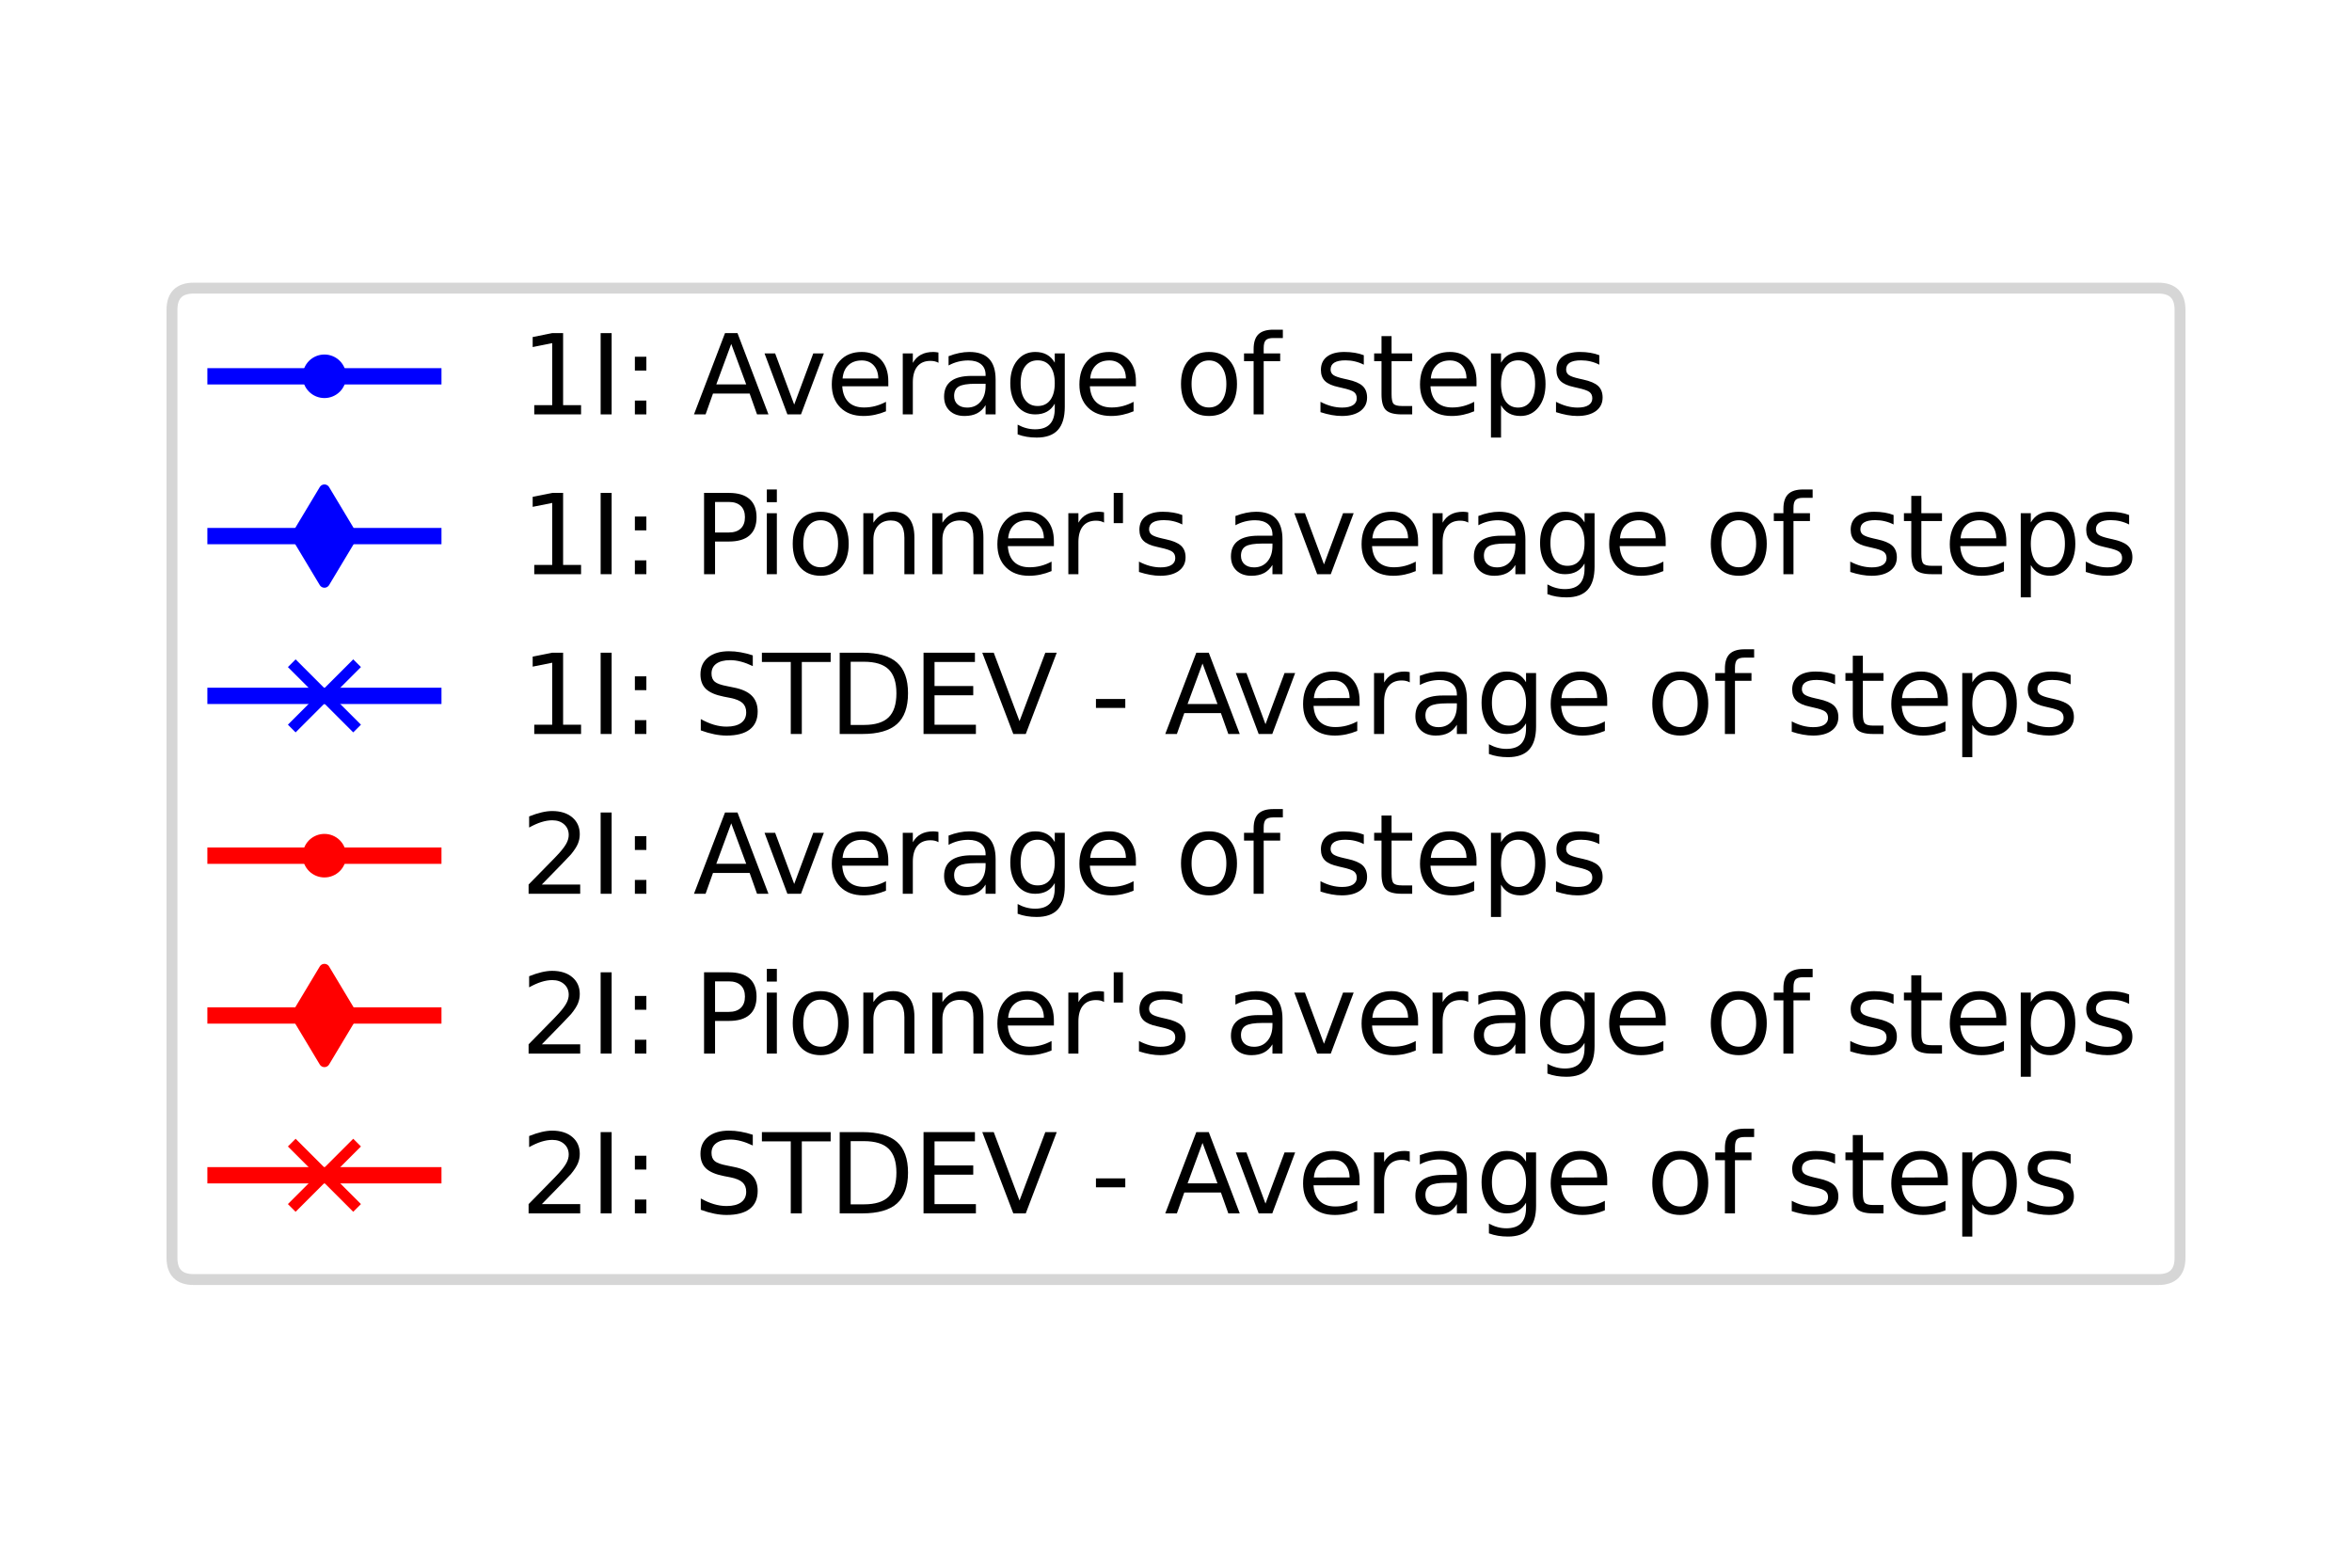 <?xml version="1.0" encoding="utf-8" standalone="no"?>
<!DOCTYPE svg PUBLIC "-//W3C//DTD SVG 1.1//EN"
  "http://www.w3.org/Graphics/SVG/1.1/DTD/svg11.dtd">
<svg xmlns:xlink="http://www.w3.org/1999/xlink" width="216pt" height="144pt" viewBox="0 0 216 144" xmlns="http://www.w3.org/2000/svg" version="1.1">
 <defs>
  <style type="text/css">*{stroke-linejoin: round; stroke-linecap: butt}</style>
 </defs>
 <g id="figure_1">
  <g id="patch_1">
   <path d="M 0 144 
L 216 144 
L 216 0 
L 0 0 
z
" style="fill: #ffffff"/>
  </g>
  <g id="legend_1">
   <g id="patch_2">
    <path d="M 17.794 117.534 
L 198.206 117.534 
Q 200.206 117.534 200.206 115.534 
L 200.206 28.466 
Q 200.206 26.466 198.206 26.466 
L 17.794 26.466 
Q 15.794 26.466 15.794 28.466 
L 15.794 115.534 
Q 15.794 117.534 17.794 117.534 
z
" style="fill: #ffffff; opacity: 0.8; stroke: #cccccc; stroke-linejoin: miter"/>
   </g>
   <g id="line2d_1">
    <path d="M 19.794 34.564 
L 29.794 34.564 
L 39.794 34.564 
" style="fill: none; stroke: #0000ff; stroke-width: 1.5; stroke-linecap: square"/>
    <defs>
     <path id="m3e969a5bfe" d="M 0 1.5 
C 0.398 1.5 0.779 1.342 1.061 1.061 
C 1.342 0.779 1.5 0.398 1.5 0 
C 1.5 -0.398 1.342 -0.779 1.061 -1.061 
C 0.779 -1.342 0.398 -1.5 0 -1.5 
C -0.398 -1.5 -0.779 -1.342 -1.061 -1.061 
C -1.342 -0.779 -1.5 -0.398 -1.5 0 
C -1.5 0.398 -1.342 0.779 -1.061 1.061 
C -0.779 1.342 -0.398 1.5 0 1.5 
z
" style="stroke: #0000ff"/>
    </defs>
    <g>
     <use xlink:href="#m3e969a5bfe" x="29.794" y="34.564" style="fill: #0000ff; stroke: #0000ff"/>
    </g>
   </g>
   <g id="text_1">
    <!-- 1I: Average of steps -->
    <g transform="translate(47.794 38.064)scale(0.1 -0.1)">
     <defs>
      <path id="DejaVuSans-31" d="M 794 531 
L 1825 531 
L 1825 4091 
L 703 3866 
L 703 4441 
L 1819 4666 
L 2450 4666 
L 2450 531 
L 3481 531 
L 3481 0 
L 794 0 
L 794 531 
z
" transform="scale(0.016)"/>
      <path id="DejaVuSans-49" d="M 628 4666 
L 1259 4666 
L 1259 0 
L 628 0 
L 628 4666 
z
" transform="scale(0.016)"/>
      <path id="DejaVuSans-3a" d="M 750 794 
L 1409 794 
L 1409 0 
L 750 0 
L 750 794 
z
M 750 3309 
L 1409 3309 
L 1409 2516 
L 750 2516 
L 750 3309 
z
" transform="scale(0.016)"/>
      <path id="DejaVuSans-20" transform="scale(0.016)"/>
      <path id="DejaVuSans-41" d="M 2188 4044 
L 1331 1722 
L 3047 1722 
L 2188 4044 
z
M 1831 4666 
L 2547 4666 
L 4325 0 
L 3669 0 
L 3244 1197 
L 1141 1197 
L 716 0 
L 50 0 
L 1831 4666 
z
" transform="scale(0.016)"/>
      <path id="DejaVuSans-76" d="M 191 3500 
L 800 3500 
L 1894 563 
L 2988 3500 
L 3597 3500 
L 2284 0 
L 1503 0 
L 191 3500 
z
" transform="scale(0.016)"/>
      <path id="DejaVuSans-65" d="M 3597 1894 
L 3597 1613 
L 953 1613 
Q 991 1019 1311 708 
Q 1631 397 2203 397 
Q 2534 397 2845 478 
Q 3156 559 3463 722 
L 3463 178 
Q 3153 47 2828 -22 
Q 2503 -91 2169 -91 
Q 1331 -91 842 396 
Q 353 884 353 1716 
Q 353 2575 817 3079 
Q 1281 3584 2069 3584 
Q 2775 3584 3186 3129 
Q 3597 2675 3597 1894 
z
M 3022 2063 
Q 3016 2534 2758 2815 
Q 2500 3097 2075 3097 
Q 1594 3097 1305 2825 
Q 1016 2553 972 2059 
L 3022 2063 
z
" transform="scale(0.016)"/>
      <path id="DejaVuSans-72" d="M 2631 2963 
Q 2534 3019 2420 3045 
Q 2306 3072 2169 3072 
Q 1681 3072 1420 2755 
Q 1159 2438 1159 1844 
L 1159 0 
L 581 0 
L 581 3500 
L 1159 3500 
L 1159 2956 
Q 1341 3275 1631 3429 
Q 1922 3584 2338 3584 
Q 2397 3584 2469 3576 
Q 2541 3569 2628 3553 
L 2631 2963 
z
" transform="scale(0.016)"/>
      <path id="DejaVuSans-61" d="M 2194 1759 
Q 1497 1759 1228 1600 
Q 959 1441 959 1056 
Q 959 750 1161 570 
Q 1363 391 1709 391 
Q 2188 391 2477 730 
Q 2766 1069 2766 1631 
L 2766 1759 
L 2194 1759 
z
M 3341 1997 
L 3341 0 
L 2766 0 
L 2766 531 
Q 2569 213 2275 61 
Q 1981 -91 1556 -91 
Q 1019 -91 701 211 
Q 384 513 384 1019 
Q 384 1609 779 1909 
Q 1175 2209 1959 2209 
L 2766 2209 
L 2766 2266 
Q 2766 2663 2505 2880 
Q 2244 3097 1772 3097 
Q 1472 3097 1187 3025 
Q 903 2953 641 2809 
L 641 3341 
Q 956 3463 1253 3523 
Q 1550 3584 1831 3584 
Q 2591 3584 2966 3190 
Q 3341 2797 3341 1997 
z
" transform="scale(0.016)"/>
      <path id="DejaVuSans-67" d="M 2906 1791 
Q 2906 2416 2648 2759 
Q 2391 3103 1925 3103 
Q 1463 3103 1205 2759 
Q 947 2416 947 1791 
Q 947 1169 1205 825 
Q 1463 481 1925 481 
Q 2391 481 2648 825 
Q 2906 1169 2906 1791 
z
M 3481 434 
Q 3481 -459 3084 -895 
Q 2688 -1331 1869 -1331 
Q 1566 -1331 1297 -1286 
Q 1028 -1241 775 -1147 
L 775 -588 
Q 1028 -725 1275 -790 
Q 1522 -856 1778 -856 
Q 2344 -856 2625 -561 
Q 2906 -266 2906 331 
L 2906 616 
Q 2728 306 2450 153 
Q 2172 0 1784 0 
Q 1141 0 747 490 
Q 353 981 353 1791 
Q 353 2603 747 3093 
Q 1141 3584 1784 3584 
Q 2172 3584 2450 3431 
Q 2728 3278 2906 2969 
L 2906 3500 
L 3481 3500 
L 3481 434 
z
" transform="scale(0.016)"/>
      <path id="DejaVuSans-6f" d="M 1959 3097 
Q 1497 3097 1228 2736 
Q 959 2375 959 1747 
Q 959 1119 1226 758 
Q 1494 397 1959 397 
Q 2419 397 2687 759 
Q 2956 1122 2956 1747 
Q 2956 2369 2687 2733 
Q 2419 3097 1959 3097 
z
M 1959 3584 
Q 2709 3584 3137 3096 
Q 3566 2609 3566 1747 
Q 3566 888 3137 398 
Q 2709 -91 1959 -91 
Q 1206 -91 779 398 
Q 353 888 353 1747 
Q 353 2609 779 3096 
Q 1206 3584 1959 3584 
z
" transform="scale(0.016)"/>
      <path id="DejaVuSans-66" d="M 2375 4863 
L 2375 4384 
L 1825 4384 
Q 1516 4384 1395 4259 
Q 1275 4134 1275 3809 
L 1275 3500 
L 2222 3500 
L 2222 3053 
L 1275 3053 
L 1275 0 
L 697 0 
L 697 3053 
L 147 3053 
L 147 3500 
L 697 3500 
L 697 3744 
Q 697 4328 969 4595 
Q 1241 4863 1831 4863 
L 2375 4863 
z
" transform="scale(0.016)"/>
      <path id="DejaVuSans-73" d="M 2834 3397 
L 2834 2853 
Q 2591 2978 2328 3040 
Q 2066 3103 1784 3103 
Q 1356 3103 1142 2972 
Q 928 2841 928 2578 
Q 928 2378 1081 2264 
Q 1234 2150 1697 2047 
L 1894 2003 
Q 2506 1872 2764 1633 
Q 3022 1394 3022 966 
Q 3022 478 2636 193 
Q 2250 -91 1575 -91 
Q 1294 -91 989 -36 
Q 684 19 347 128 
L 347 722 
Q 666 556 975 473 
Q 1284 391 1588 391 
Q 1994 391 2212 530 
Q 2431 669 2431 922 
Q 2431 1156 2273 1281 
Q 2116 1406 1581 1522 
L 1381 1569 
Q 847 1681 609 1914 
Q 372 2147 372 2553 
Q 372 3047 722 3315 
Q 1072 3584 1716 3584 
Q 2034 3584 2315 3537 
Q 2597 3491 2834 3397 
z
" transform="scale(0.016)"/>
      <path id="DejaVuSans-74" d="M 1172 4494 
L 1172 3500 
L 2356 3500 
L 2356 3053 
L 1172 3053 
L 1172 1153 
Q 1172 725 1289 603 
Q 1406 481 1766 481 
L 2356 481 
L 2356 0 
L 1766 0 
Q 1100 0 847 248 
Q 594 497 594 1153 
L 594 3053 
L 172 3053 
L 172 3500 
L 594 3500 
L 594 4494 
L 1172 4494 
z
" transform="scale(0.016)"/>
      <path id="DejaVuSans-70" d="M 1159 525 
L 1159 -1331 
L 581 -1331 
L 581 3500 
L 1159 3500 
L 1159 2969 
Q 1341 3281 1617 3432 
Q 1894 3584 2278 3584 
Q 2916 3584 3314 3078 
Q 3713 2572 3713 1747 
Q 3713 922 3314 415 
Q 2916 -91 2278 -91 
Q 1894 -91 1617 61 
Q 1341 213 1159 525 
z
M 3116 1747 
Q 3116 2381 2855 2742 
Q 2594 3103 2138 3103 
Q 1681 3103 1420 2742 
Q 1159 2381 1159 1747 
Q 1159 1113 1420 752 
Q 1681 391 2138 391 
Q 2594 391 2855 752 
Q 3116 1113 3116 1747 
z
" transform="scale(0.016)"/>
     </defs>
     <use xlink:href="#DejaVuSans-31"/>
     <use xlink:href="#DejaVuSans-49" x="63.623"/>
     <use xlink:href="#DejaVuSans-3a" x="93.115"/>
     <use xlink:href="#DejaVuSans-20" x="126.807"/>
     <use xlink:href="#DejaVuSans-41" x="158.594"/>
     <use xlink:href="#DejaVuSans-76" x="221.127"/>
     <use xlink:href="#DejaVuSans-65" x="280.307"/>
     <use xlink:href="#DejaVuSans-72" x="341.83"/>
     <use xlink:href="#DejaVuSans-61" x="382.943"/>
     <use xlink:href="#DejaVuSans-67" x="444.223"/>
     <use xlink:href="#DejaVuSans-65" x="507.699"/>
     <use xlink:href="#DejaVuSans-20" x="569.223"/>
     <use xlink:href="#DejaVuSans-6f" x="601.01"/>
     <use xlink:href="#DejaVuSans-66" x="662.191"/>
     <use xlink:href="#DejaVuSans-20" x="697.396"/>
     <use xlink:href="#DejaVuSans-73" x="729.184"/>
     <use xlink:href="#DejaVuSans-74" x="781.283"/>
     <use xlink:href="#DejaVuSans-65" x="820.492"/>
     <use xlink:href="#DejaVuSans-70" x="882.016"/>
     <use xlink:href="#DejaVuSans-73" x="945.492"/>
    </g>
   </g>
   <g id="line2d_2">
    <path d="M 19.794 49.242 
L 29.794 49.242 
L 39.794 49.242 
" style="fill: none; stroke: #0000ff; stroke-width: 1.5; stroke-linecap: square"/>
    <defs>
     <path id="mc680218dcd" d="M 0 4.243 
L 2.546 0 
L 0 -4.243 
L -2.546 0 
z
" style="stroke: #0000ff; stroke-linejoin: miter"/>
    </defs>
    <g>
     <use xlink:href="#mc680218dcd" x="29.794" y="49.242" style="fill: #0000ff; stroke: #0000ff; stroke-linejoin: miter"/>
    </g>
   </g>
   <g id="text_2">
    <!-- 1I: Pionner's average of steps -->
    <g transform="translate(47.794 52.742)scale(0.1 -0.1)">
     <defs>
      <path id="DejaVuSans-50" d="M 1259 4147 
L 1259 2394 
L 2053 2394 
Q 2494 2394 2734 2622 
Q 2975 2850 2975 3272 
Q 2975 3691 2734 3919 
Q 2494 4147 2053 4147 
L 1259 4147 
z
M 628 4666 
L 2053 4666 
Q 2838 4666 3239 4311 
Q 3641 3956 3641 3272 
Q 3641 2581 3239 2228 
Q 2838 1875 2053 1875 
L 1259 1875 
L 1259 0 
L 628 0 
L 628 4666 
z
" transform="scale(0.016)"/>
      <path id="DejaVuSans-69" d="M 603 3500 
L 1178 3500 
L 1178 0 
L 603 0 
L 603 3500 
z
M 603 4863 
L 1178 4863 
L 1178 4134 
L 603 4134 
L 603 4863 
z
" transform="scale(0.016)"/>
      <path id="DejaVuSans-6e" d="M 3513 2113 
L 3513 0 
L 2938 0 
L 2938 2094 
Q 2938 2591 2744 2837 
Q 2550 3084 2163 3084 
Q 1697 3084 1428 2787 
Q 1159 2491 1159 1978 
L 1159 0 
L 581 0 
L 581 3500 
L 1159 3500 
L 1159 2956 
Q 1366 3272 1645 3428 
Q 1925 3584 2291 3584 
Q 2894 3584 3203 3211 
Q 3513 2838 3513 2113 
z
" transform="scale(0.016)"/>
      <path id="DejaVuSans-27" d="M 1147 4666 
L 1147 2931 
L 616 2931 
L 616 4666 
L 1147 4666 
z
" transform="scale(0.016)"/>
     </defs>
     <use xlink:href="#DejaVuSans-31"/>
     <use xlink:href="#DejaVuSans-49" x="63.623"/>
     <use xlink:href="#DejaVuSans-3a" x="93.115"/>
     <use xlink:href="#DejaVuSans-20" x="126.807"/>
     <use xlink:href="#DejaVuSans-50" x="158.594"/>
     <use xlink:href="#DejaVuSans-69" x="216.646"/>
     <use xlink:href="#DejaVuSans-6f" x="244.43"/>
     <use xlink:href="#DejaVuSans-6e" x="305.611"/>
     <use xlink:href="#DejaVuSans-6e" x="368.99"/>
     <use xlink:href="#DejaVuSans-65" x="432.369"/>
     <use xlink:href="#DejaVuSans-72" x="493.893"/>
     <use xlink:href="#DejaVuSans-27" x="535.006"/>
     <use xlink:href="#DejaVuSans-73" x="562.496"/>
     <use xlink:href="#DejaVuSans-20" x="614.596"/>
     <use xlink:href="#DejaVuSans-61" x="646.383"/>
     <use xlink:href="#DejaVuSans-76" x="707.662"/>
     <use xlink:href="#DejaVuSans-65" x="766.842"/>
     <use xlink:href="#DejaVuSans-72" x="828.365"/>
     <use xlink:href="#DejaVuSans-61" x="869.479"/>
     <use xlink:href="#DejaVuSans-67" x="930.758"/>
     <use xlink:href="#DejaVuSans-65" x="994.234"/>
     <use xlink:href="#DejaVuSans-20" x="1055.758"/>
     <use xlink:href="#DejaVuSans-6f" x="1087.545"/>
     <use xlink:href="#DejaVuSans-66" x="1148.727"/>
     <use xlink:href="#DejaVuSans-20" x="1183.932"/>
     <use xlink:href="#DejaVuSans-73" x="1215.719"/>
     <use xlink:href="#DejaVuSans-74" x="1267.818"/>
     <use xlink:href="#DejaVuSans-65" x="1307.027"/>
     <use xlink:href="#DejaVuSans-70" x="1368.551"/>
     <use xlink:href="#DejaVuSans-73" x="1432.027"/>
    </g>
   </g>
   <g id="line2d_3">
    <path d="M 19.794 63.92 
L 29.794 63.92 
L 39.794 63.92 
" style="fill: none; stroke: #0000ff; stroke-width: 1.5; stroke-linecap: square"/>
    <defs>
     <path id="m3423562791" d="M -3 3 
L 3 -3 
M -3 -3 
L 3 3 
" style="stroke: #0000ff"/>
    </defs>
    <g>
     <use xlink:href="#m3423562791" x="29.794" y="63.92" style="fill: #0000ff; stroke: #0000ff"/>
    </g>
   </g>
   <g id="text_3">
    <!-- 1I: STDEV - Average of steps -->
    <g transform="translate(47.794 67.42)scale(0.1 -0.1)">
     <defs>
      <path id="DejaVuSans-53" d="M 3425 4513 
L 3425 3897 
Q 3066 4069 2747 4153 
Q 2428 4238 2131 4238 
Q 1616 4238 1336 4038 
Q 1056 3838 1056 3469 
Q 1056 3159 1242 3001 
Q 1428 2844 1947 2747 
L 2328 2669 
Q 3034 2534 3370 2195 
Q 3706 1856 3706 1288 
Q 3706 609 3251 259 
Q 2797 -91 1919 -91 
Q 1588 -91 1214 -16 
Q 841 59 441 206 
L 441 856 
Q 825 641 1194 531 
Q 1563 422 1919 422 
Q 2459 422 2753 634 
Q 3047 847 3047 1241 
Q 3047 1584 2836 1778 
Q 2625 1972 2144 2069 
L 1759 2144 
Q 1053 2284 737 2584 
Q 422 2884 422 3419 
Q 422 4038 858 4394 
Q 1294 4750 2059 4750 
Q 2388 4750 2728 4690 
Q 3069 4631 3425 4513 
z
" transform="scale(0.016)"/>
      <path id="DejaVuSans-54" d="M -19 4666 
L 3928 4666 
L 3928 4134 
L 2272 4134 
L 2272 0 
L 1638 0 
L 1638 4134 
L -19 4134 
L -19 4666 
z
" transform="scale(0.016)"/>
      <path id="DejaVuSans-44" d="M 1259 4147 
L 1259 519 
L 2022 519 
Q 2988 519 3436 956 
Q 3884 1394 3884 2338 
Q 3884 3275 3436 3711 
Q 2988 4147 2022 4147 
L 1259 4147 
z
M 628 4666 
L 1925 4666 
Q 3281 4666 3915 4102 
Q 4550 3538 4550 2338 
Q 4550 1131 3912 565 
Q 3275 0 1925 0 
L 628 0 
L 628 4666 
z
" transform="scale(0.016)"/>
      <path id="DejaVuSans-45" d="M 628 4666 
L 3578 4666 
L 3578 4134 
L 1259 4134 
L 1259 2753 
L 3481 2753 
L 3481 2222 
L 1259 2222 
L 1259 531 
L 3634 531 
L 3634 0 
L 628 0 
L 628 4666 
z
" transform="scale(0.016)"/>
      <path id="DejaVuSans-56" d="M 1831 0 
L 50 4666 
L 709 4666 
L 2188 738 
L 3669 4666 
L 4325 4666 
L 2547 0 
L 1831 0 
z
" transform="scale(0.016)"/>
      <path id="DejaVuSans-2d" d="M 313 2009 
L 1997 2009 
L 1997 1497 
L 313 1497 
L 313 2009 
z
" transform="scale(0.016)"/>
     </defs>
     <use xlink:href="#DejaVuSans-31"/>
     <use xlink:href="#DejaVuSans-49" x="63.623"/>
     <use xlink:href="#DejaVuSans-3a" x="93.115"/>
     <use xlink:href="#DejaVuSans-20" x="126.807"/>
     <use xlink:href="#DejaVuSans-53" x="158.594"/>
     <use xlink:href="#DejaVuSans-54" x="222.07"/>
     <use xlink:href="#DejaVuSans-44" x="283.154"/>
     <use xlink:href="#DejaVuSans-45" x="360.156"/>
     <use xlink:href="#DejaVuSans-56" x="423.34"/>
     <use xlink:href="#DejaVuSans-20" x="491.748"/>
     <use xlink:href="#DejaVuSans-2d" x="523.535"/>
     <use xlink:href="#DejaVuSans-20" x="559.619"/>
     <use xlink:href="#DejaVuSans-41" x="591.406"/>
     <use xlink:href="#DejaVuSans-76" x="653.939"/>
     <use xlink:href="#DejaVuSans-65" x="713.119"/>
     <use xlink:href="#DejaVuSans-72" x="774.643"/>
     <use xlink:href="#DejaVuSans-61" x="815.756"/>
     <use xlink:href="#DejaVuSans-67" x="877.035"/>
     <use xlink:href="#DejaVuSans-65" x="940.512"/>
     <use xlink:href="#DejaVuSans-20" x="1002.035"/>
     <use xlink:href="#DejaVuSans-6f" x="1033.822"/>
     <use xlink:href="#DejaVuSans-66" x="1095.004"/>
     <use xlink:href="#DejaVuSans-20" x="1130.209"/>
     <use xlink:href="#DejaVuSans-73" x="1161.996"/>
     <use xlink:href="#DejaVuSans-74" x="1214.096"/>
     <use xlink:href="#DejaVuSans-65" x="1253.305"/>
     <use xlink:href="#DejaVuSans-70" x="1314.828"/>
     <use xlink:href="#DejaVuSans-73" x="1378.305"/>
    </g>
   </g>
   <g id="line2d_4">
    <path d="M 19.794 78.598 
L 29.794 78.598 
L 39.794 78.598 
" style="fill: none; stroke: #ff0000; stroke-width: 1.5; stroke-linecap: square"/>
    <defs>
     <path id="m709f3b01b9" d="M 0 1.5 
C 0.398 1.5 0.779 1.342 1.061 1.061 
C 1.342 0.779 1.5 0.398 1.5 0 
C 1.5 -0.398 1.342 -0.779 1.061 -1.061 
C 0.779 -1.342 0.398 -1.5 0 -1.5 
C -0.398 -1.5 -0.779 -1.342 -1.061 -1.061 
C -1.342 -0.779 -1.5 -0.398 -1.5 0 
C -1.5 0.398 -1.342 0.779 -1.061 1.061 
C -0.779 1.342 -0.398 1.5 0 1.5 
z
" style="stroke: #ff0000"/>
    </defs>
    <g>
     <use xlink:href="#m709f3b01b9" x="29.794" y="78.598" style="fill: #ff0000; stroke: #ff0000"/>
    </g>
   </g>
   <g id="text_4">
    <!-- 2I: Average of steps -->
    <g transform="translate(47.794 82.098)scale(0.1 -0.1)">
     <defs>
      <path id="DejaVuSans-32" d="M 1228 531 
L 3431 531 
L 3431 0 
L 469 0 
L 469 531 
Q 828 903 1448 1529 
Q 2069 2156 2228 2338 
Q 2531 2678 2651 2914 
Q 2772 3150 2772 3378 
Q 2772 3750 2511 3984 
Q 2250 4219 1831 4219 
Q 1534 4219 1204 4116 
Q 875 4013 500 3803 
L 500 4441 
Q 881 4594 1212 4672 
Q 1544 4750 1819 4750 
Q 2544 4750 2975 4387 
Q 3406 4025 3406 3419 
Q 3406 3131 3298 2873 
Q 3191 2616 2906 2266 
Q 2828 2175 2409 1742 
Q 1991 1309 1228 531 
z
" transform="scale(0.016)"/>
     </defs>
     <use xlink:href="#DejaVuSans-32"/>
     <use xlink:href="#DejaVuSans-49" x="63.623"/>
     <use xlink:href="#DejaVuSans-3a" x="93.115"/>
     <use xlink:href="#DejaVuSans-20" x="126.807"/>
     <use xlink:href="#DejaVuSans-41" x="158.594"/>
     <use xlink:href="#DejaVuSans-76" x="221.127"/>
     <use xlink:href="#DejaVuSans-65" x="280.307"/>
     <use xlink:href="#DejaVuSans-72" x="341.83"/>
     <use xlink:href="#DejaVuSans-61" x="382.943"/>
     <use xlink:href="#DejaVuSans-67" x="444.223"/>
     <use xlink:href="#DejaVuSans-65" x="507.699"/>
     <use xlink:href="#DejaVuSans-20" x="569.223"/>
     <use xlink:href="#DejaVuSans-6f" x="601.01"/>
     <use xlink:href="#DejaVuSans-66" x="662.191"/>
     <use xlink:href="#DejaVuSans-20" x="697.396"/>
     <use xlink:href="#DejaVuSans-73" x="729.184"/>
     <use xlink:href="#DejaVuSans-74" x="781.283"/>
     <use xlink:href="#DejaVuSans-65" x="820.492"/>
     <use xlink:href="#DejaVuSans-70" x="882.016"/>
     <use xlink:href="#DejaVuSans-73" x="945.492"/>
    </g>
   </g>
   <g id="line2d_5">
    <path d="M 19.794 93.277 
L 29.794 93.277 
L 39.794 93.277 
" style="fill: none; stroke: #ff0000; stroke-width: 1.5; stroke-linecap: square"/>
    <defs>
     <path id="m8638979dee" d="M 0 4.243 
L 2.546 0 
L 0 -4.243 
L -2.546 0 
z
" style="stroke: #ff0000; stroke-linejoin: miter"/>
    </defs>
    <g>
     <use xlink:href="#m8638979dee" x="29.794" y="93.277" style="fill: #ff0000; stroke: #ff0000; stroke-linejoin: miter"/>
    </g>
   </g>
   <g id="text_5">
    <!-- 2I: Pionner's average of steps -->
    <g transform="translate(47.794 96.777)scale(0.1 -0.1)">
     <use xlink:href="#DejaVuSans-32"/>
     <use xlink:href="#DejaVuSans-49" x="63.623"/>
     <use xlink:href="#DejaVuSans-3a" x="93.115"/>
     <use xlink:href="#DejaVuSans-20" x="126.807"/>
     <use xlink:href="#DejaVuSans-50" x="158.594"/>
     <use xlink:href="#DejaVuSans-69" x="216.646"/>
     <use xlink:href="#DejaVuSans-6f" x="244.43"/>
     <use xlink:href="#DejaVuSans-6e" x="305.611"/>
     <use xlink:href="#DejaVuSans-6e" x="368.99"/>
     <use xlink:href="#DejaVuSans-65" x="432.369"/>
     <use xlink:href="#DejaVuSans-72" x="493.893"/>
     <use xlink:href="#DejaVuSans-27" x="535.006"/>
     <use xlink:href="#DejaVuSans-73" x="562.496"/>
     <use xlink:href="#DejaVuSans-20" x="614.596"/>
     <use xlink:href="#DejaVuSans-61" x="646.383"/>
     <use xlink:href="#DejaVuSans-76" x="707.662"/>
     <use xlink:href="#DejaVuSans-65" x="766.842"/>
     <use xlink:href="#DejaVuSans-72" x="828.365"/>
     <use xlink:href="#DejaVuSans-61" x="869.479"/>
     <use xlink:href="#DejaVuSans-67" x="930.758"/>
     <use xlink:href="#DejaVuSans-65" x="994.234"/>
     <use xlink:href="#DejaVuSans-20" x="1055.758"/>
     <use xlink:href="#DejaVuSans-6f" x="1087.545"/>
     <use xlink:href="#DejaVuSans-66" x="1148.727"/>
     <use xlink:href="#DejaVuSans-20" x="1183.932"/>
     <use xlink:href="#DejaVuSans-73" x="1215.719"/>
     <use xlink:href="#DejaVuSans-74" x="1267.818"/>
     <use xlink:href="#DejaVuSans-65" x="1307.027"/>
     <use xlink:href="#DejaVuSans-70" x="1368.551"/>
     <use xlink:href="#DejaVuSans-73" x="1432.027"/>
    </g>
   </g>
   <g id="line2d_6">
    <path d="M 19.794 107.955 
L 29.794 107.955 
L 39.794 107.955 
" style="fill: none; stroke: #ff0000; stroke-width: 1.5; stroke-linecap: square"/>
    <defs>
     <path id="m6eb649374e" d="M -3 3 
L 3 -3 
M -3 -3 
L 3 3 
" style="stroke: #ff0000"/>
    </defs>
    <g>
     <use xlink:href="#m6eb649374e" x="29.794" y="107.955" style="fill: #ff0000; stroke: #ff0000"/>
    </g>
   </g>
   <g id="text_6">
    <!-- 2I: STDEV - Average of steps -->
    <g transform="translate(47.794 111.455)scale(0.1 -0.1)">
     <use xlink:href="#DejaVuSans-32"/>
     <use xlink:href="#DejaVuSans-49" x="63.623"/>
     <use xlink:href="#DejaVuSans-3a" x="93.115"/>
     <use xlink:href="#DejaVuSans-20" x="126.807"/>
     <use xlink:href="#DejaVuSans-53" x="158.594"/>
     <use xlink:href="#DejaVuSans-54" x="222.07"/>
     <use xlink:href="#DejaVuSans-44" x="283.154"/>
     <use xlink:href="#DejaVuSans-45" x="360.156"/>
     <use xlink:href="#DejaVuSans-56" x="423.34"/>
     <use xlink:href="#DejaVuSans-20" x="491.748"/>
     <use xlink:href="#DejaVuSans-2d" x="523.535"/>
     <use xlink:href="#DejaVuSans-20" x="559.619"/>
     <use xlink:href="#DejaVuSans-41" x="591.406"/>
     <use xlink:href="#DejaVuSans-76" x="653.939"/>
     <use xlink:href="#DejaVuSans-65" x="713.119"/>
     <use xlink:href="#DejaVuSans-72" x="774.643"/>
     <use xlink:href="#DejaVuSans-61" x="815.756"/>
     <use xlink:href="#DejaVuSans-67" x="877.035"/>
     <use xlink:href="#DejaVuSans-65" x="940.512"/>
     <use xlink:href="#DejaVuSans-20" x="1002.035"/>
     <use xlink:href="#DejaVuSans-6f" x="1033.822"/>
     <use xlink:href="#DejaVuSans-66" x="1095.004"/>
     <use xlink:href="#DejaVuSans-20" x="1130.209"/>
     <use xlink:href="#DejaVuSans-73" x="1161.996"/>
     <use xlink:href="#DejaVuSans-74" x="1214.096"/>
     <use xlink:href="#DejaVuSans-65" x="1253.305"/>
     <use xlink:href="#DejaVuSans-70" x="1314.828"/>
     <use xlink:href="#DejaVuSans-73" x="1378.305"/>
    </g>
   </g>
  </g>
 </g>
</svg>

